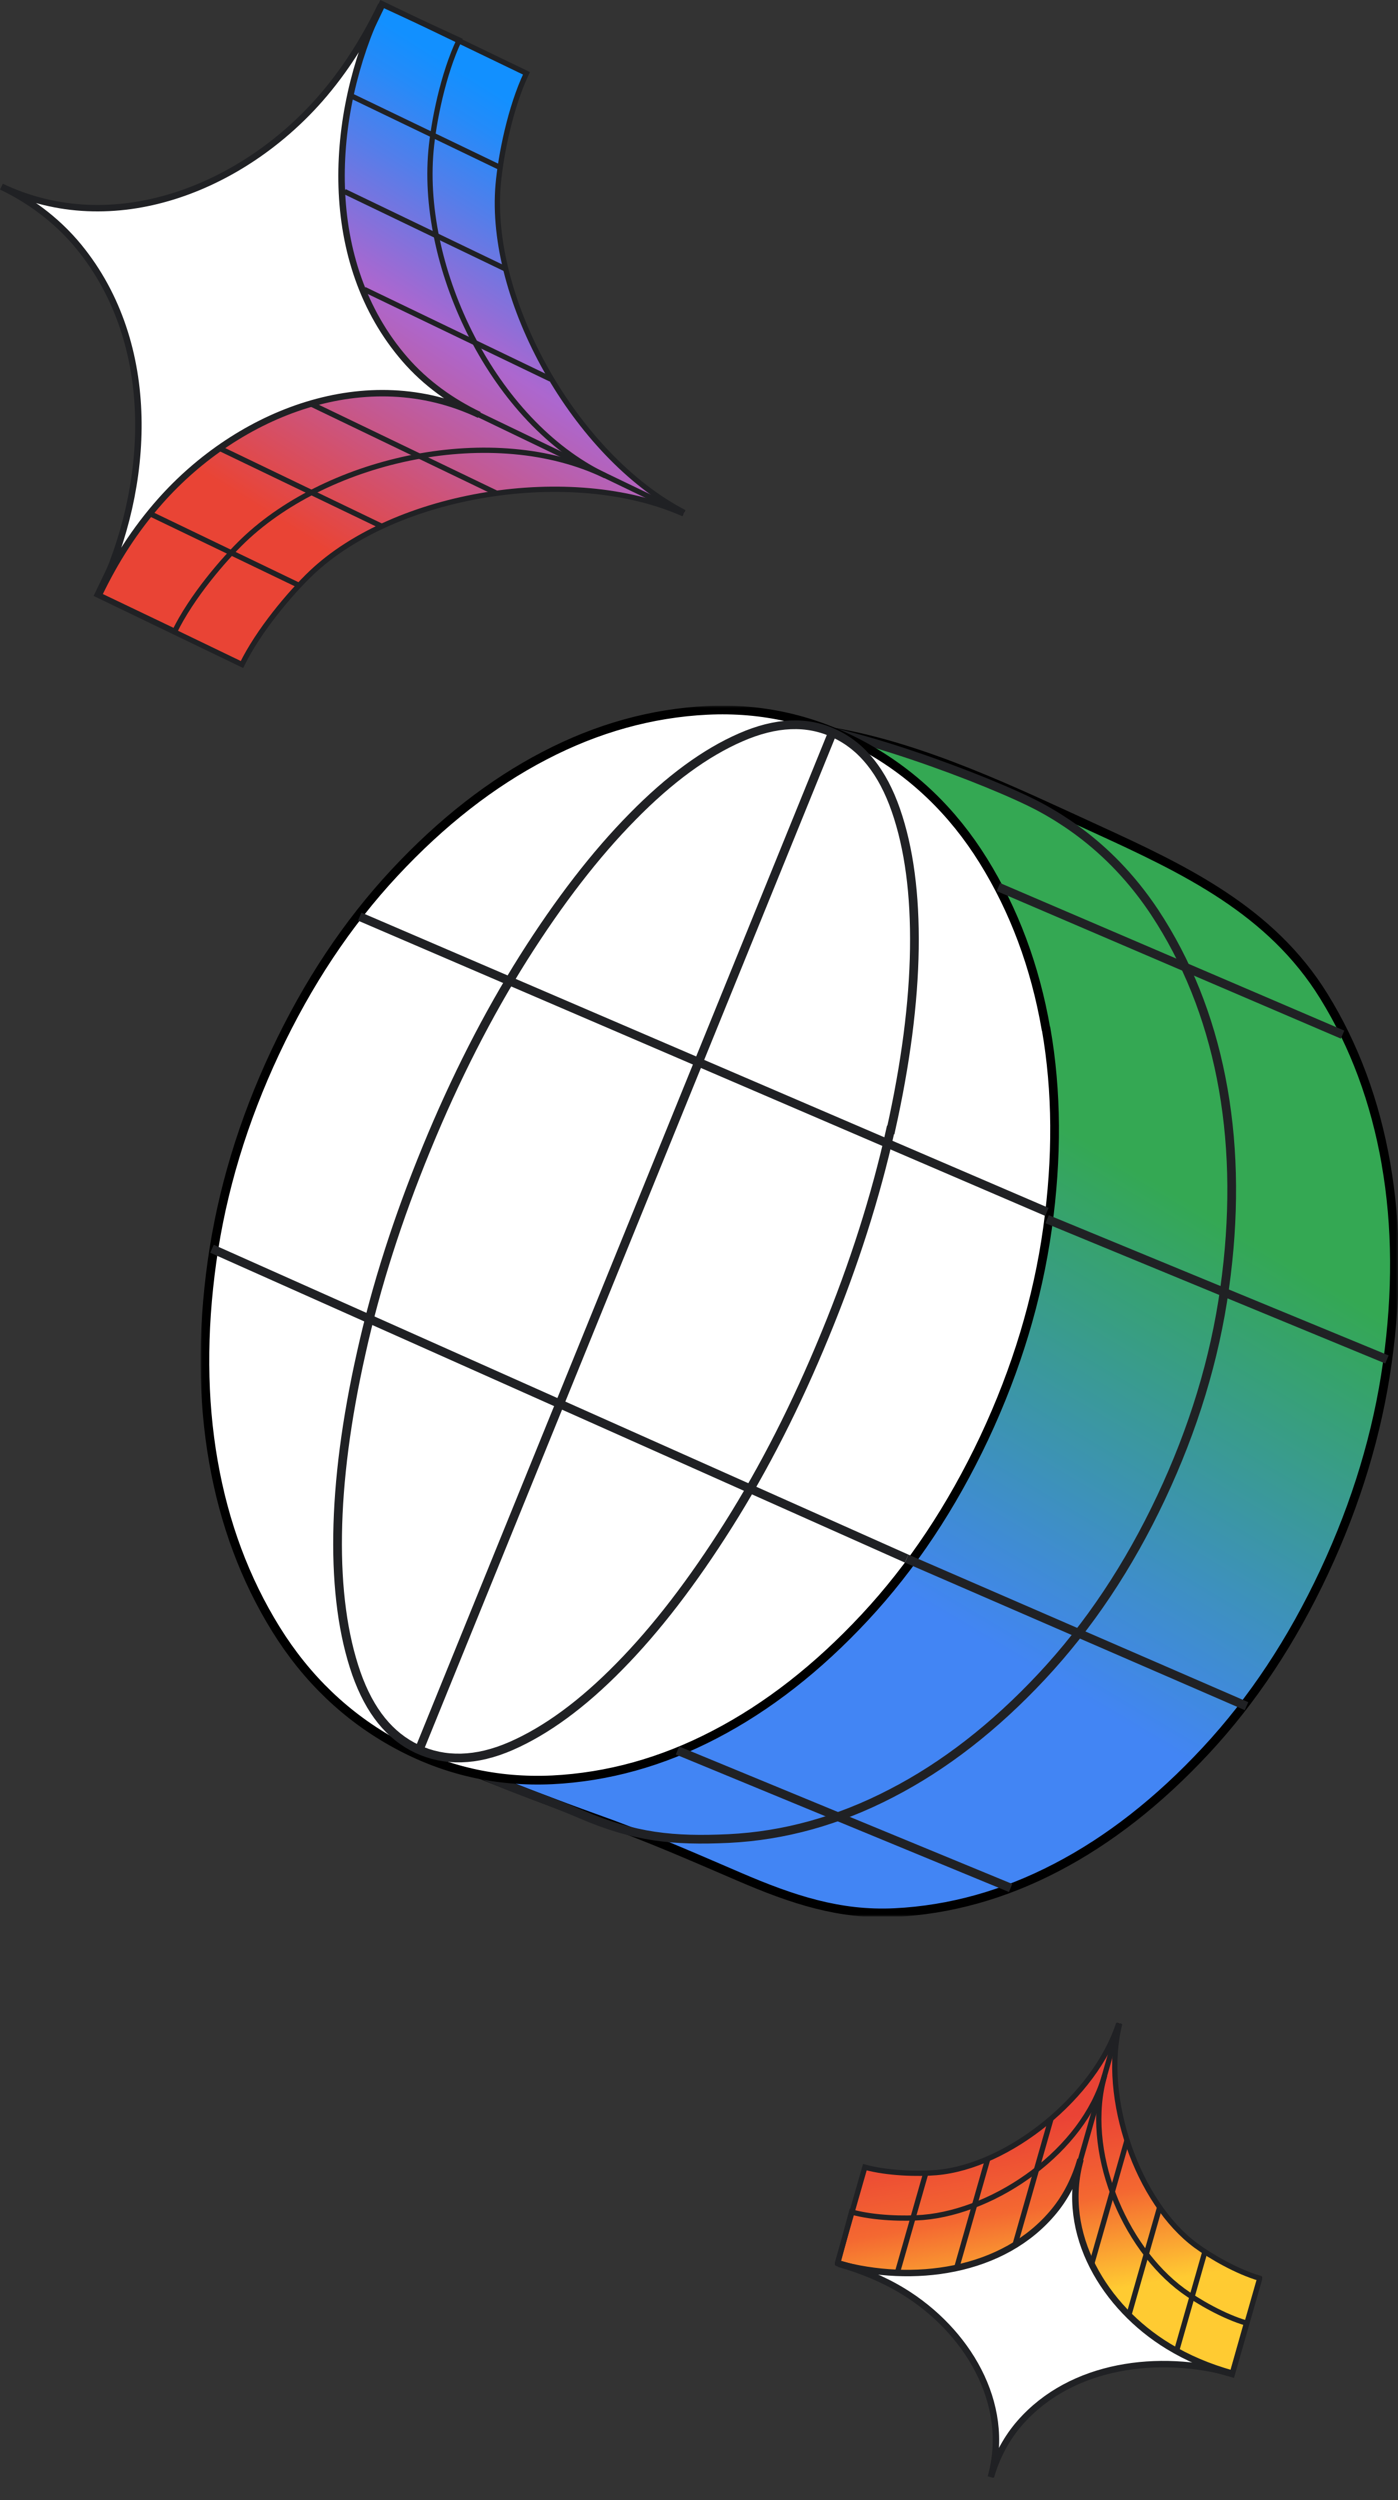 <svg width="321" height="574" viewBox="0 0 321 574" fill="none" xmlns="http://www.w3.org/2000/svg">
<rect x="0" y="0" width="321" height="574" fill="#333333" stroke="none"/>
<g clip-path="url(#clip0_689_2)">
<mask id="mask0_689_2" style="mask-type:luminance" maskUnits="userSpaceOnUse" x="46" y="162" width="275" height="278">
<path d="M321 162H46V440H321V162Z" fill="white"/>
</mask>
<g mask="url(#mask0_689_2)">
<path d="M318.237 267.149C315.746 252.903 310.991 240.059 303.971 228.707C291.833 209.034 272.042 199.627 251.888 190.402C232.73 181.628 212.304 171.723 191.381 168.06C178.744 168.693 96.227 401.739 96.227 401.739C96.227 401.739 119.687 411.373 136.535 417.387C148.536 421.639 158.364 425.98 169.732 430.865C181.915 436.111 192.83 439.729 205.466 439.095C218.101 438.462 230.511 435.025 242.558 428.739C254.65 422.452 266.063 413.498 276.843 401.92C287.622 390.343 296.68 376.64 304.062 360.856C311.444 345.072 316.29 329.062 318.554 312.872C320.819 296.681 320.728 281.44 318.237 267.194V267.149Z" fill="url(#paint0_linear_689_2)" stroke="black" stroke-width="2" stroke-miterlimit="10"/>
<path d="M280.874 250.054C278.383 235.808 273.581 222.964 266.516 211.612C259.451 200.215 250.257 191.487 238.98 185.381C227.703 179.276 191.516 165.799 178.79 166.432C166.063 167.065 72.54 365.514 79.605 376.865C86.716 388.263 95.774 399.524 107.051 405.674C117.966 411.011 122.087 411.689 133.545 416.573C145.774 421.819 154.605 422.678 167.331 422.09C180.058 421.458 192.513 418.02 204.696 411.688C216.878 405.403 228.382 396.448 239.206 384.87C250.031 373.293 259.18 359.589 266.607 343.806C274.035 328.022 278.926 312.012 281.191 295.777C283.455 279.586 283.365 264.345 280.874 250.054Z" stroke="#202124" stroke-width="2" stroke-miterlimit="10"/>
<path d="M240.158 236.169C237.667 221.878 232.866 209.034 225.8 197.638C218.735 186.241 209.542 177.467 198.31 171.316C187.078 165.211 175.076 162.452 162.349 163.085C149.623 163.719 137.169 167.156 125.031 173.487C112.848 179.819 101.389 188.773 90.565 200.396C79.741 212.019 70.638 225.722 63.21 241.551C55.783 257.38 50.937 273.435 48.672 289.671C46.408 305.907 46.498 321.193 48.989 335.485C51.48 349.775 56.281 362.619 63.346 374.017C70.411 385.413 79.605 394.187 90.837 400.338C102.069 406.488 114.071 409.202 126.797 408.614C139.524 407.98 151.978 404.544 164.116 398.212C176.299 391.88 187.757 382.926 198.581 371.303C209.406 359.68 218.509 345.976 225.982 330.148C233.41 314.319 238.255 298.264 240.52 282.028C242.785 265.792 242.694 250.506 240.203 236.215L240.158 236.169Z" fill="white" stroke="black" stroke-width="2" stroke-miterlimit="10"/>
<path d="M204.469 259.415C201.072 274.656 196.09 290.35 189.433 306.494C182.82 322.595 175.484 337.022 167.241 350.092C158.998 363.162 150.665 374.017 142.195 382.609C133.727 391.247 125.439 397.307 117.377 400.835C109.315 404.362 102.069 404.453 95.774 401.513C89.524 398.574 84.904 392.921 81.824 384.192C78.79 375.464 77.341 364.836 77.522 352.308C77.703 339.826 79.515 325.897 82.957 310.565C86.353 295.233 91.381 279.586 97.948 263.621C104.515 247.611 111.987 232.959 120.185 219.934C128.382 206.954 136.716 196.145 145.23 187.507C153.699 178.869 161.988 172.809 170.094 169.281C178.156 165.754 185.357 165.437 191.652 168.422C197.993 171.362 202.657 177.241 205.692 185.969C208.727 194.698 210.13 205.326 209.95 217.808C209.768 230.29 207.957 244.174 204.56 259.415H204.469Z" stroke="#202124" stroke-width="2" stroke-miterlimit="10"/>
<path d="M82.594 210.436L240.384 278.229" stroke="#202124" stroke-width="2" stroke-miterlimit="10"/>
<path d="M48.672 286.686L208.183 357.825" stroke="#202124" stroke-width="2" stroke-miterlimit="10"/>
<path d="M191.199 168.06L96.181 401.875" stroke="#202124" stroke-width="2" stroke-miterlimit="10"/>
<path d="M240.429 279.902L318.464 312.103" stroke="#202124" stroke-width="2" stroke-miterlimit="10"/>
<path d="M229.242 203.653L308.273 237.526" stroke="#202124" stroke-width="2" stroke-miterlimit="10"/>
<path d="M155.556 401.875L232.051 433.442" stroke="#202124" stroke-width="2" stroke-miterlimit="10"/>
<path d="M208.183 357.825L286.217 391.699" stroke="#202124" stroke-width="2" stroke-miterlimit="10"/>
</g>
</g>
<g clip-path="url(#clip1_689_2)">
<path d="M257.104 464.565C252.797 481.616 261.234 505.703 274.633 515.558C278.013 518.042 284.069 521.552 289.259 523.044L282.925 545.17L192.25 519.663L198.584 497.537C203.789 498.97 210.807 499.139 214.996 498.783C231.612 497.37 251.527 481.256 256.883 464.496" fill="url(#paint1_linear_689_2)"/>
<path d="M257.104 464.565C252.797 481.616 261.234 505.703 274.633 515.558C278.013 518.042 284.069 521.552 289.259 523.044L282.925 545.17L192.25 519.663L198.584 497.537C203.789 498.97 210.807 499.139 214.996 498.783C231.612 497.37 251.527 481.256 256.883 464.496" stroke="black" stroke-miterlimit="10"/>
<path d="M257.104 464.565C252.797 481.616 261.234 505.703 274.633 515.558C278.013 518.042 284.069 521.552 289.259 523.044L282.925 545.17L192.25 519.663L198.584 497.537C203.789 498.97 210.807 499.139 214.996 498.783C231.612 497.37 251.527 481.256 256.883 464.496" stroke="#202124" stroke-width="1.21" stroke-miterlimit="10"/>
<path d="M211.939 509.074C207.751 509.43 200.74 509.266 195.527 507.828L192.4 519.466L282.928 544.929L286.209 533.335C281.018 531.842 274.963 528.332 271.582 525.849C257.921 515.799 248.726 493.595 253.629 476.503C248.766 493.607 228.894 507.634 211.945 509.073L211.939 509.074Z" stroke="#202124" stroke-width="1.21" stroke-miterlimit="10"/>
<path d="M227.783 567.763C229.109 563.556 231.234 559.628 234.135 556.291C246.034 542.634 266.271 540.306 282.846 544.899C277.636 543.436 272.823 541.448 268.202 538.624C253.699 529.764 243.295 512.915 248.106 495.764C246.882 500.047 244.914 504.113 242.08 507.577C230.372 521.896 209.359 524.365 192.497 519.696C197.715 521.164 202.768 523.218 207.395 526.041C221.834 534.861 232.296 551.605 227.502 568.703L227.783 567.763Z" fill="white" stroke="#202124" stroke-width="1.48" stroke-miterlimit="10"/>
<path d="M212.532 499.047L206.124 521.477" stroke="#202124" stroke-width="1.21" stroke-miterlimit="10"/>
<path d="M226.797 495.661L219.775 520.258" stroke="#202124" stroke-width="1.21" stroke-miterlimit="10"/>
<path d="M241.285 486.584L233.157 515.046" stroke="#202124" stroke-width="1.21" stroke-miterlimit="10"/>
<path d="M276.625 517.076L270.217 539.506" stroke="#202124" stroke-width="1.21" stroke-miterlimit="10"/>
<path d="M266.266 506.762L259.244 531.359" stroke="#202124" stroke-width="1.21" stroke-miterlimit="10"/>
<path d="M258.741 491.492L250.613 519.954" stroke="#202124" stroke-width="1.21" stroke-miterlimit="10"/>
<path d="M256.86 465.132L247.654 497.366" stroke="#202124" stroke-width="1.21" stroke-miterlimit="10"/>
</g>
<g clip-path="url(#clip2_689_2)">
<path d="M156.93 117.97C131.14 106.52 90.71 113.2 71.43 131.59C66.57 136.23 59.35 144.8 55.56 152.56L22.3 136.53L87.62 0.8L120.88 16.83C117.18 24.63 114.98 35.63 114.39 42.32C112.05 68.86 132.06 104.62 157.1 117.64" fill="url(#paint2_linear_689_2)"/>
<path d="M156.93 117.97C131.14 106.52 90.71 113.2 71.43 131.59C66.57 136.23 59.35 144.8 55.56 152.56L22.3 136.53L87.62 0.8L120.88 16.83C117.18 24.63 114.98 35.63 114.39 42.32C112.05 68.86 132.06 104.62 157.1 117.64" stroke="black" stroke-miterlimit="10"/>
<path d="M156.93 117.97C131.14 106.52 90.71 113.2 71.43 131.59C66.57 136.23 59.35 144.8 55.56 152.56L22.3 136.53L87.62 0.8L120.88 16.83C117.18 24.63 114.98 35.63 114.39 42.32C112.05 68.86 132.06 104.62 157.1 117.64" stroke="#202124" stroke-width="1.21" stroke-miterlimit="10"/>
<path d="M98.95 34.69C99.54 28 101.73 17.01 105.44 9.2L87.89 1.09L22.68 136.6L40.12 144.94C43.91 137.18 51.13 128.61 55.99 123.97C75.65 105.22 113.31 96.83 139 109.23C113.28 96.89 96.56 61.77 98.95 34.7V34.69Z" stroke="#202124" stroke-width="1.21" stroke-miterlimit="10"/>
<path d="M1.74 43.55C8.03 46.79 13.66 51.21 18.14 56.69C36.47 79.16 34.58 111.65 22.75 136.48C26.5 128.68 30.97 121.65 36.71 115.15C54.72 94.75 84.24 82.99 110.05 95.26C103.61 92.16 97.72 87.95 93.02 82.54C73.59 60.19 75.47 26.44 87.5 1.18C83.74 8.99 79.1 16.38 73.36 22.89C55.43 43.2 26.06 55.08 0.33 42.85L1.74 43.55Z" fill="white" stroke="#202124" stroke-width="1.48" stroke-miterlimit="10"/>
<path d="M114.65 38.37L80.93 22.14" stroke="#202124" stroke-width="1.21" stroke-miterlimit="10"/>
<path d="M116.08 61.75L79.1 43.96" stroke="#202124" stroke-width="1.21" stroke-miterlimit="10"/>
<path d="M126.45 87.04L83.66 66.45" stroke="#202124" stroke-width="1.21" stroke-miterlimit="10"/>
<path d="M68.48 134.31L34.76 118.08" stroke="#202124" stroke-width="1.21" stroke-miterlimit="10"/>
<path d="M87.65 120.83L50.67 103.04" stroke="#202124" stroke-width="1.21" stroke-miterlimit="10"/>
<path d="M113.88 113.17L71.09 92.58" stroke="#202124" stroke-width="1.21" stroke-miterlimit="10"/>
<path d="M156.1 117.43L107.64 94.11" stroke="#202124" stroke-width="1.21" stroke-miterlimit="10"/>
</g>
<defs>
<linearGradient id="paint0_linear_689_2" x1="127.629" y1="439.168" x2="288.469" y2="167.875" gradientUnits="userSpaceOnUse">
<stop stop-color="#4285F4"/>
<stop offset="0.329" stop-color="#4285F4"/>
<stop offset="0.68" stop-color="#34A853"/>
<stop offset="1" stop-color="#34A853"/>
</linearGradient>
<linearGradient id="paint1_linear_689_2" x1="246.018" y1="551.593" x2="231.624" y2="468.892" gradientUnits="userSpaceOnUse">
<stop stop-color="#FFCB32"/>
<stop offset="0.285" stop-color="#FFCB32"/>
<stop offset="0.543" stop-color="#F46831"/>
<stop offset="0.772" stop-color="#EA4335"/>
<stop offset="1" stop-color="#EA4335"/>
</linearGradient>
<linearGradient id="paint2_linear_689_2" x1="137.326" y1="35.773" x2="78.866" y2="128.841" gradientUnits="userSpaceOnUse">
<stop stop-color="#1290FF"/>
<stop offset="0.08" stop-color="#248BF9"/>
<stop offset="0.23" stop-color="#537EEA"/>
<stop offset="0.44" stop-color="#9E6AD3"/>
<stop offset="0.48" stop-color="#AC67CF"/>
<stop offset="0.71" stop-color="#C5588E"/>
<stop offset="1" stop-color="#E94435"/>
</linearGradient>
<clipPath id="clip0_689_2">
<rect width="275" height="278" fill="white" transform="translate(46 162)"/>
</clipPath>
<clipPath id="clip1_689_2">
<rect width="98" height="96" fill="white" transform="translate(201.113 573.505) rotate(-99.873)"/>
</clipPath>
<clipPath id="clip2_689_2">
<rect width="157.37" height="153.37" fill="white"/>
</clipPath>
</defs>
</svg>
